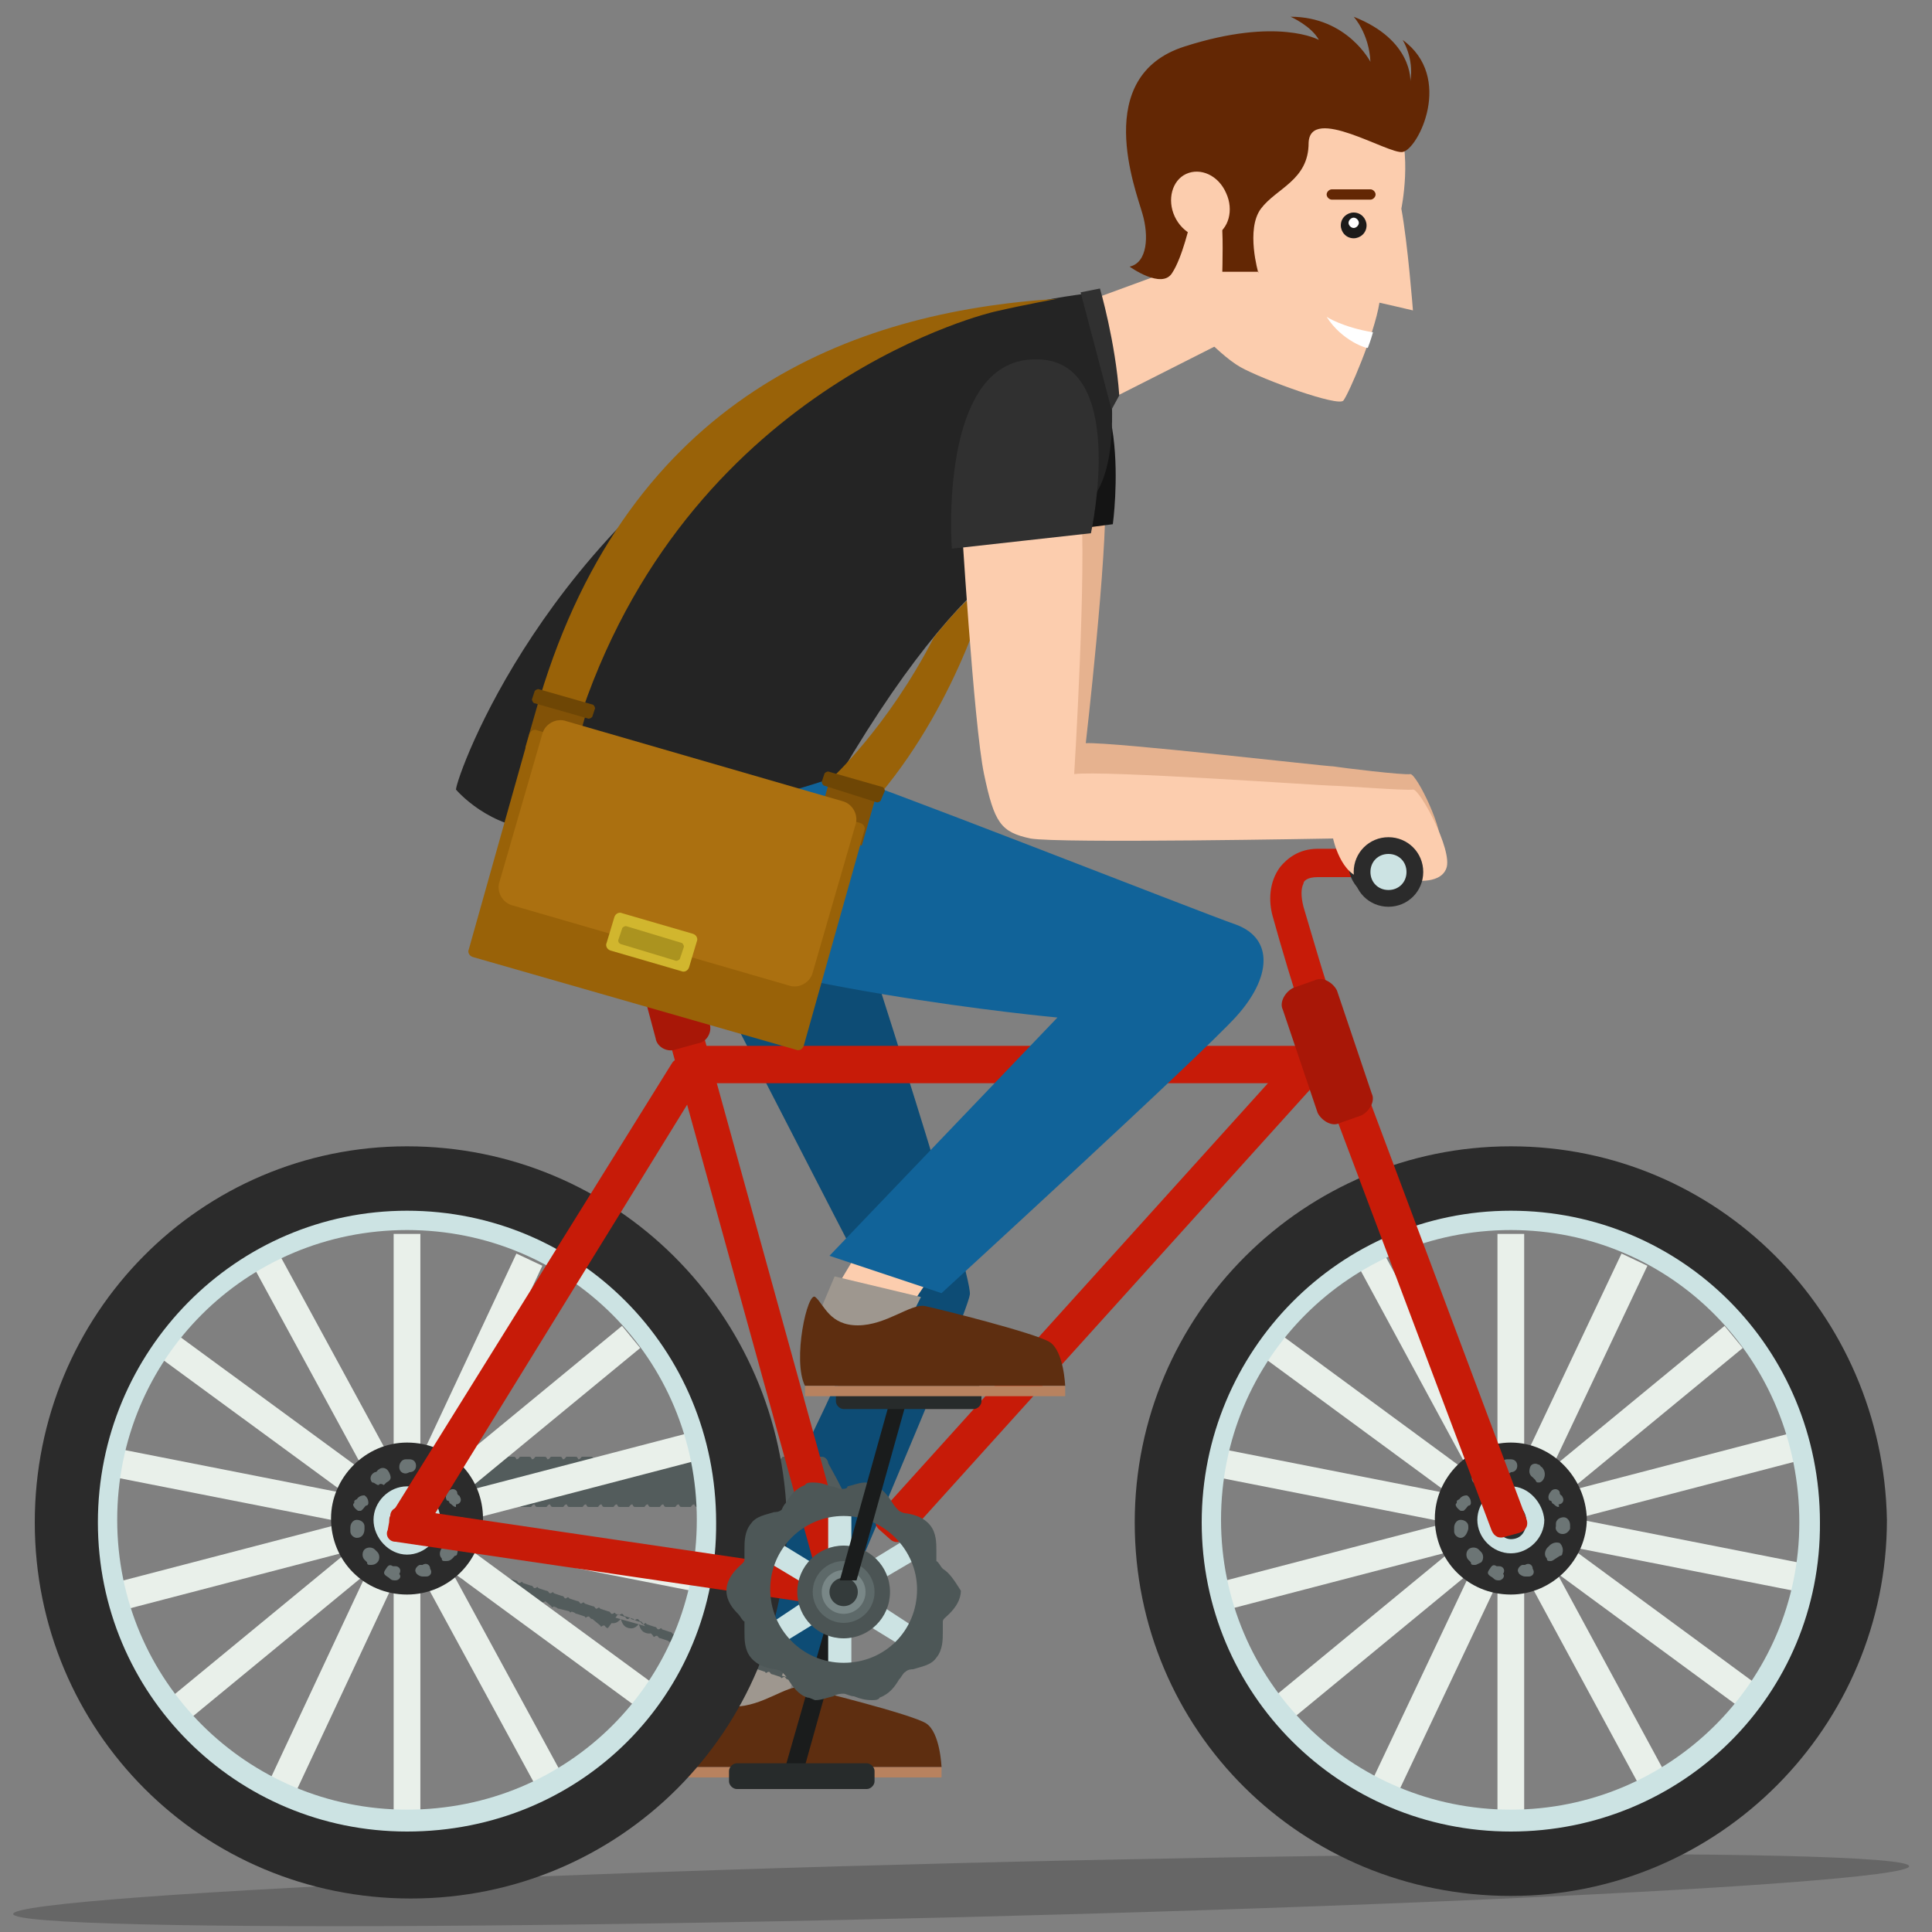 <?xml version="1.0" encoding="utf-8"?>
<!-- Generator: Adobe Illustrator 24.1.1, SVG Export Plug-In . SVG Version: 6.00 Build 0)  -->
<svg version="1.1" xmlns="http://www.w3.org/2000/svg" xmlns:xlink="http://www.w3.org/1999/xlink" x="0px" y="0px" width="150px"
	 height="150px" viewBox="0 0 150 150" class="cyclist" xml:space="preserve">
<rect x="0" y="0" width="150" height="150" fill="#808080" stroke="none"/>
<g id="Layer_3">
	<polygon style="fill:#FCCDAE;" points="55.2,129.8 56.6,125.7 62.3,127.1 60.7,130.9 	"/>
	<path style="fill:#0D4C75;" d="M52.1,69.7c0,0,14.5,28.3,15.5,30.1c1,1.8-12.7,27.6-12.7,27.6l8.5,1.9c0,0,11.7-27.1,11.9-28.8
		c0.2-1.7-8.7-29.1-8.7-29.1L52.1,69.7z"/>
	<polygon style="fill:#9E978F;" points="53.5,131.7 55.1,128.6 61.7,130 61,132.3 55.8,133.8 	"/>
	<g>
		<path style="fill:#5E2E10;" d="M52.9,137.2h20.2c0,0-0.1-2.7-1.2-3.4c-1.1-0.7-8.7-2.6-9.7-2.8c-1.1-0.2-3,1.5-5.2,1.5
			c-2.2,0-2.6-1.6-3.3-2.2C53.1,129.8,51.9,135.2,52.9,137.2z"/>
		<rect x="52.9" y="137.2" style="fill:#B8825F;" width="20.2" height="0.8"/>
	</g>
</g>
<g id="Layer_1">

		<ellipse id="shadow" transform="matrix(1 -2.520462e-02 2.520462e-02 1 -3.674 1.927)" style="opacity:0.2;enable-background:new    ;" cx="74.6" cy="146.7" rx="73.6" ry="2.1"/>
	<g>
		<g id="group">
			<g>
				<g>
					<path style="fill:#535C5C;" d="M32.4,113.9L32.4,113.9h-0.3c-0.3,0-0.5-0.3-0.5-0.5c0-0.3,0.3-0.5,0.5-0.5h0.3
						c0.3,0,0.5,0.3,0.5,0.5C32.8,113.8,32.5,113.9,32.4,113.9z"/>
				</g>
				<g>
					<path style="fill:#535C5C;" d="M65.8,117C65.8,117,65.6,117,65.8,117H65c-0.2,0-0.2,0-0.3-0.2c-0.2,0-0.2,0.2-0.3,0.2h-0.6
						c-0.2,0-0.2,0-0.3-0.2c-0.2,0-0.2,0.2-0.3,0.2h-0.6c-0.2,0-0.2,0-0.3-0.2c-0.2,0-0.2,0.2-0.3,0.2h-0.6c-0.2,0-0.2,0-0.3-0.2
						c-0.2,0-0.2,0.2-0.3,0.2h-0.6c-0.2,0-0.2,0-0.3-0.2c-0.2,0-0.2,0.2-0.3,0.2H59c-0.2,0-0.2,0-0.3-0.2c-0.2,0-0.2,0.2-0.3,0.2
						h-0.6c-0.2,0-0.2,0-0.3-0.2c-0.2,0-0.2,0.2-0.3,0.2h-0.6c-0.2,0-0.2,0-0.3-0.2c-0.2,0-0.2,0.2-0.3,0.2h-0.6
						c-0.2,0-0.2,0-0.3-0.2c-0.2,0-0.2,0.2-0.3,0.2h-0.6c-0.2,0-0.2,0-0.3-0.2c-0.2,0-0.2,0.2-0.3,0.2H53c-0.2,0-0.2,0-0.3-0.2
						c-0.2,0-0.2,0.2-0.3,0.2h-0.6c-0.2,0-0.2,0-0.3-0.2c-0.2,0-0.2,0.2-0.3,0.2h-0.6c-0.2,0-0.2,0-0.3-0.2c-0.2,0-0.2,0.2-0.3,0.2
						h-0.6c-0.2,0-0.2,0-0.3-0.2c-0.2,0-0.2,0.2-0.3,0.2h-0.6c-0.2,0-0.2,0-0.3-0.2c-0.2,0-0.2,0.2-0.3,0.2H47c-0.2,0-0.2,0-0.3-0.2
						c-0.2,0-0.2,0.2-0.3,0.2h-0.6c-0.2,0-0.2,0-0.3-0.2c-0.2,0-0.2,0.2-0.3,0.2h-0.9c-0.2,0-0.2,0-0.3-0.2c-0.2,0-0.2,0.2-0.3,0.2
						H43c-0.2,0-0.2,0-0.3-0.2c-0.2,0-0.2,0.2-0.3,0.2h-0.6c-0.2,0-0.2,0-0.3-0.2c-0.2,0-0.2,0.2-0.3,0.2h-0.6c-0.2,0-0.2,0-0.3-0.2
						c-0.2,0-0.2,0.2-0.3,0.2h-0.8c-0.2,0-0.2,0-0.3-0.2c-0.2,0-0.2,0.2-0.3,0.2H38c-0.2,0-0.2,0-0.3-0.2c-0.2,0-0.2,0.2-0.3,0.2
						h-0.6c-0.2,0-0.2,0-0.3-0.2c-1.2-2.7-1.4-2.7-1.5-2.7h-0.6c-0.2,0-0.2,0-0.3-0.2c-0.2,0-0.2,0.2-0.3,0.2h-0.6
						c-0.3,0-0.5-0.3-0.5-0.5c0-0.3,0.3-0.5,0.5-0.5h0.6c0.2,0,0.2,0,0.3,0.2c0.2,0,0.2-0.2,0.3-0.2H35c0.2,0,0.2,0,0.3,0.2
						c0.2,0,0.2-0.2,0.3-0.2h0.6c0.2,0,0.2,0,0.3,0.2c0.2,0,0.2-0.2,0.3-0.2h0.6c0.2,0,0.2,0,0.3,0.2c0.2,0,0.2-0.2,0.3-0.2h0.6
						c0.2,0,0.2,0,0.3,0.2c0.2,0,0.2-0.2,0.3-0.2h0.6c0.2,0,0.2,0,0.3,0.2c0.2,0,0.2-0.2,0.3-0.2H41c0.2,0,0.2,0,0.3,0.2
						c0.2,0,0.2-0.2,0.3-0.2h0.6c0.2,0,0.2,0,0.3,0.2c0.2,0,0.2-0.2,0.3-0.2h0.6c0.2,0,0.2,0,0.3,0.2c0.2,0,0.2-0.2,0.3-0.2h0.6
						c0.2,0,0.2,0,0.3,0.2c0.2,0,0.2-0.2,0.3-0.2h0.6c0.2,0,0.2,0,0.3,0.2c0.2,0,0.2-0.2,0.3-0.2H47c0.2,0,0.2,0,0.3,0.2
						c0.2,0,0.2-0.2,0.3-0.2h0.6c0.2,0,0.2,0,0.3,0.2c0.2,0,0.2-0.2,0.3-0.2h0.6c0.2,0,0.2,0,0.3,0.2c0.2,0,0.2-0.2,0.3-0.2h0.6
						c0.2,0,0.2,0,0.3,0.2c0.2,0,0.2-0.2,0.3-0.2h0.6c0.2,0,0.2,0,0.3,0.2c0.2,0,0.2-0.2,0.3-0.2H53c0.2,0,0.2,0,0.3,0.2
						c0.2,0,0.2-0.2,0.3-0.2h0.6c0.2,0,0.2,0,0.3,0.2c0.2,0,0.2-0.2,0.3-0.2h0.6c0.2,0,0.2,0,0.3,0.2c0.2,0,0.2-0.2,0.3-0.2h0.6
						c0.2,0,0.2,0,0.3,0.2c0.2,0,0.2-0.2,0.3-0.2h0.6c0.2,0,0.2,0,0.3,0.2c0.2,0,0.2-0.2,0.3-0.2H59c0.2,0,0.2,0,0.3,0.2
						c0.2,0,0.2-0.2,0.3-0.2h0.6c0.2,0,0.2,0,0.3,0.2c0.2,0,0.2-0.2,0.3-0.2h0.6c0.2,0,0.2,0,0.3,0.2c0.2,0,0.2-0.2,0.3-0.2h0.6
						c0.2,0,0.2,0,0.3,0.2c0.2,0,0.2-0.2,0.3-0.2h0.6c0.3,0,0.5,0.3,0.5,0.5C66.2,117,65.9,117,65.8,117z"/>
				</g>
				<g>
					<path style="fill:#535C5C;" d="M66.7,117.3L66.7,117.3h-0.3c-0.3,0-0.5-0.3-0.5-0.5c0-0.3,0.3-0.5,0.5-0.5h0.3
						c0.3,0,0.5,0.3,0.5,0.5S67,117.3,66.7,117.3z"/>
				</g>
			</g>
			<g>
				<g>
					<path style="fill:#535C5C;" d="M29.4,122.7L29.4,122.7h-0.3c-0.3,0-0.5-0.3-0.3-0.6c0-0.3,0.3-0.5,0.6-0.3l0.3,0.2
						c0.3,0,0.5,0.3,0.3,0.6C29.8,122.7,29.7,123,29.4,122.7z"/>
				</g>
				<g>
					<path style="fill:#535C5C;" d="M62,130.6C61.9,130.6,61.9,130.6,62,130.6l-0.8-0.2c-0.2,0-0.2-0.2-0.3-0.2
						c-0.2,0-0.2,0.2-0.3,0L60,130c-0.2,0-0.2-0.2-0.3-0.2c-0.2,0-0.2,0.2-0.3,0l-0.6-0.2c-0.2,0-0.2-0.2-0.3-0.2
						c-0.2,0-0.2,0.2-0.3,0l-0.6-0.2c-0.2,0-0.2-0.2-0.3-0.2c-0.2,0-0.2,0.2-0.3,0l-0.9-0.2c-0.2,0-0.2-0.2-0.3-0.2
						c-0.2,0-0.2,0.2-0.3,0l-0.6-0.2c-0.2,0-0.2-0.2-0.3-0.2c-0.2,0-0.2,0.2-0.3,0l-0.6-0.2c-0.2,0-0.2-0.2-0.3-0.2
						c-0.2,0-0.2,0.2-0.3,0l-0.6-0.2c-0.2,0-0.2-0.2-0.3-0.2c-0.2,0-0.2,0.2-0.3,0l-0.6-0.2c-0.2,0-0.2-0.2-0.3-0.2
						c-0.2,0-0.2,0.2-0.3,0l-0.9-1.1c-0.2,0-0.2-0.2-0.3-0.2c-0.2,0-0.2,0.2-0.3,0l-0.6-0.2c-0.2,0-0.2-0.2-0.3-0.2
						c-0.2,0-0.2,0.2-0.3,0l-0.8,1.1c-0.2,0-0.2-0.2-0.3-0.2c-0.2,0-0.2,0.2-0.3,0l-0.6-0.5c-0.2,0-0.2-0.2-0.3-0.2
						c-0.2,0-0.2,0.2-0.3,0l-0.6-0.2c-0.2,0-0.2-0.2-0.3-0.2c-0.2,0-0.2,0.2-0.3,0l-0.8-0.2c-0.2,0-0.2-0.2-0.3-0.2
						c-0.2,0-0.2,0.2-0.3,0l-0.6-0.5c-0.2,0-0.2-0.2-0.3-0.2s-0.2,0.2-0.3,0l-0.6-0.2c-0.2,0-0.2-0.2-0.3-0.2s-0.2,0.2-0.3,0
						l-0.8-0.2c-0.2,0-0.2-0.2-0.3-0.2s-0.2,0.2-0.3,0l-0.6-0.2c-0.2,0-0.2-0.2-0.3-0.2s-0.2,0.2-0.3,0l-0.8-0.2
						c-0.2,0-0.2-0.2-0.3-0.2s-0.2,0.2-0.3,0l-0.6-0.2c-0.2,0-0.2-0.2-0.3-0.2s-0.2,0.2-0.3,0l-0.6-0.2c-0.2,0-0.2-0.2-0.3-0.2
						s-0.2,0.2-0.3,0l-0.6-0.2c-0.2,0-0.2-0.2-0.3-0.2s-0.2,0.2-0.3,0l-0.6-0.2c-0.2,0-0.2-0.2-0.3-0.2s-0.2,0.2-0.3,0l-0.9-0.2
						c-0.2,0-0.2-0.2-0.3-0.2c-0.2,0-0.2,0.2-0.3,0l-0.6-0.2c-0.3,0-0.5-0.3-0.3-0.6c0-0.3,0.3-0.5,0.6-0.3l0.6,0.2
						c0.2,0,0.2,0.2,0.3,0.2c0.2,0,0.2-0.2,0.3,0l0.6,0.2c0.2,0,0.2,0.2,0.3,0.2c0.2,0,0.2-0.2,0.3,0l0.6,0.2c0.2,0,0.2,0.2,0.3,0.2
						c0.2,0,0.2-0.2,0.3,0l0.6,0.2c0.2,0,0.2,0.2,0.3,0.2c0.2,0,0.2-0.2,0.3,0l0.6,0.2c0.2,0,0.2,0.2,0.3,0.2c0.2,0,0.2-0.2,0.3,0
						l0.6,0.2c0.2,0,0.2,0.2,0.3,0.2c0.2,0,0.2-0.2,0.3,0l0.6,0.2c0.2,0,0.2,0.2,0.3,0.2c0.2,0,0.2-0.2,0.3,0l0.6,0.2
						c0.2,0,0.2,0.2,0.3,0.2c0.2,0,0.2-0.2,0.3,0l0.6,0.2c0.2,0,0.2,0.2,0.3,0.2c0.2,0,0.2-0.2,0.3,0l0.6,0.2c0.2,0,0.2,0.2,0.3,0.2
						c0.2,0,0.2-0.2,0.3,0l0.6,0.2c0.2,0,0.2,0.2,0.3,0.2c0.2,0,0.2-0.2,0.3,0l0.6,0.2c0.2,0,0.2,0.2,0.3,0.2s0.2-0.2,0.3,0l0.6,0.2
						c0.2,0,0.2,0.2,0.3,0.2s0.2-0.2,0.3,0l0.6,0.2c0.2,0,0.2,0.2,0.3,0.2s0.2-0.2,0.3,0l0.6,0.2c0.2,0,0.2,0.2,0.3,0.2
						c0.2,0,0.2-0.2,0.3,0l0.6,0.2c0.2,0,0.2,0.2,0.3,0.2c0.2,0,0.2-0.2,0.3,0l0.6,0.2c0.2,0,0.2,0.2,0.3,0.2c0.2,0,0.2-0.2,0.3,0
						l0.6,0.2c0.2,0,0.2,0.2,0.3,0.2c0.2,0,0.2-0.2,0.3,0l0.6,0.2c0.2,0,0.2,0.2,0.3,0.2c0.2,0,0.2-0.2,0.3,0l0.6,0.2
						c0.2,0,0.2,0.2,0.3,0.2c0.2,0,0.2-0.2,0.3,0l0.6,0.2c0.2,0,0.2,0.2,0.3,0.2c0.2,0,0.2-0.2,0.3,0l0.6,0.2c0.2,0,0.2,0.2,0.3,0.2
						c0.2,0,0.2-0.2,0.3,0l0.6,0.2c0.2,0,0.2,0.2,0.3,0.2c0.2,0,0.2-0.2,0.3,0l0.6,0.2c0.2,0,0.2,0.2,0.3,0.2c0.2,0,0.2-0.2,0.3,0
						l0.6,0.2c0.2,0,0.2,0.2,0.3,0.2c0.2,0,0.2-0.2,0.3,0l0.6,0.2c0.3,0,0.5,0.3,0.3,0.6C62.5,130.6,62.2,130.6,62,130.6z"/>
				</g>
				<g>
					<path style="fill:#535C5C;" d="M62.9,130.9L62.9,130.9l-0.5-0.2c-0.3,0-0.5-0.3-0.3-0.6c0-0.3,0.3-0.5,0.6-0.3L63,130
						c0.3,0,0.5,0.3,0.3,0.6C63.4,130.9,63.1,130.9,62.9,130.9z"/>
				</g>
			</g>
			<path id="chain" style="fill:#535C5C;" d="M63.9,130.3L63.9,130.3l-1.4-0.4l0,0l-1.4-0.4l0,0l-1.4-0.4l0,0l-1.4-0.4l0,0l-1.8-0.6
				l0,0l-1.4-0.4l0,0l-1-0.3l0,0l-1.4-0.4l0,0l-1.4-0.4l0,0l-1.4-0.4l0,0l-1.4-0.4l0,0l-1.4-0.4l0,0l-1.4-0.4l0,0l-1.4-0.4l0,0
				l-1.8-0.6l0,0l-1.4-0.4l0,0l-1.4-0.4l0,0l-1-0.3l0,0l-1.4-0.4l0,0l-1.4-0.4l0,0l-1.4-0.4l0,0l-1.4-0.4l0,0L32,120l0,0l-1.4-0.4
				l0,0l-1.8-0.6l0,0l-1.4-0.4c0,0-0.5,1.5,0.4,1.8c0.4,0.1,0.6-0.1,0.8-0.3c0.1,0.3,0.2,0.6,0.6,0.7c0.4,0.1,0.6-0.1,0.8-0.3
				c0.1,0.3,0.2,0.6,0.6,0.7c0.4,0.1,0.6-0.1,0.8-0.3c0.1,0.3,0.2,0.6,0.6,0.7c0.4,0.1,0.6-0.1,0.8-0.3c0.1,0.3,0.2,0.6,0.6,0.7
				c0.4,0.1,0.6-0.1,0.8-0.3c0.1,0.3,0.2,0.6,0.6,0.7c0.4,0.1,0.6-0.1,0.8-0.3c0.1,0.3,0.2,0.6,0.6,0.7c0.4,0.1,0.6-0.1,0.8-0.3
				c0.1,0.3,0.2,0.6,0.6,0.7c0.4,0.1,0.6-0.1,0.8-0.3c0.1,0.3,0.2,0.6,0.6,0.7c0.4,0.1,0.6-0.1,0.8-0.3c0.1,0.3,0.2,0.6,0.6,0.7
				c0.4,0.1,0.6-0.1,0.8-0.3c0.1,0.3,0.2,0.6,0.6,0.7c0.4,0.1,0.6-0.1,0.8-0.3c0.1,0.3,0.2,0.6,0.6,0.7c0.4,0.1,0.6-0.1,0.8-0.3
				c0.1,0.3,0.2,0.6,0.6,0.7c0.4,0.1,0.6-0.1,0.8-0.3c0.1,0.3,0.2,0.6,0.6,0.7c0.4,0.1,0.6-0.1,0.8-0.3c0.1,0.3,0.2,0.6,0.6,0.7
				c0.4,0.1,0.6-0.1,0.8-0.3c0.1,0.3,0.2,0.6,0.6,0.7c0.4,0.1,0.6-0.1,0.8-0.3c0.1,0.3,0.2,0.6,0.6,0.7c0.4,0.1,0.6-0.1,0.8-0.3
				c0.1,0.3,0.2,0.6,0.6,0.7c0.4,0.1,0.6-0.1,0.8-0.3c0.1,0.3,0.2,0.6,0.6,0.7c0.4,0.1,0.6-0.1,0.8-0.3c0.1,0.3,0.2,0.6,0.6,0.7
				c0.4,0.1,0.6-0.1,0.8-0.3c0.1,0.3,0.2,0.6,0.6,0.7c0.4,0.1,0.6-0.1,0.8-0.3c0.1,0.3,0.2,0.6,0.6,0.7c0.4,0.1,0.6-0.1,0.8-0.3
				c0.1,0.3,0.2,0.6,0.6,0.7c0.4,0.1,0.6-0.1,0.8-0.3c0.1,0.3,0.2,0.6,0.6,0.7c0.4,0.1,0.6-0.1,0.8-0.3c0.1,0.3,0.2,0.6,0.6,0.7
				c0.4,0.1,0.6-0.1,0.8-0.3c0.1,0.3,0.2,0.6,0.6,0.7c0.4,0.1,0.6-0.1,0.8-0.3c0.1,0.3,0.2,0.6,0.6,0.7c1,0.3,1.3-1.3,1.3-1.3
				L63.9,130.3z"/>
		</g>
		<g id="wheel_wheel--front">
			<g>
				<line style="fill:none;stroke:#E9F0EA;stroke-width:2.223;stroke-miterlimit:10;" x1="126.9" y1="97.8" x2="107.4" y2="139"/>

					<line style="fill:none;stroke:#E9F0EA;stroke-width:2.223;stroke-miterlimit:10;" x1="134.6" y1="103.8" x2="99.5" y2="132.7"/>
				<line style="fill:none;stroke:#E9F0EA;stroke-width:2.223;stroke-miterlimit:10;" x1="139.1" y1="112.4" x2="95" y2="123.9"/>

					<line style="fill:none;stroke:#E9F0EA;stroke-width:2.223;stroke-miterlimit:10;" x1="139.4" y1="122.4" x2="94.7" y2="113.6"/>

					<line style="fill:none;stroke:#E9F0EA;stroke-width:2.223;stroke-miterlimit:10;" x1="135.5" y1="131.5" x2="98.9" y2="104.6"/>
				<line style="fill:none;stroke:#E9F0EA;stroke-width:2.223;stroke-miterlimit:10;" x1="128.2" y1="138" x2="106.5" y2="97.9"/>

					<line style="fill:none;stroke:#E9F0EA;stroke-width:2.074;stroke-miterlimit:10;" x1="117.3" y1="95.8" x2="117.3" y2="141.1"/>
			</g>
			<path style="fill:#2B2B2B;" d="M117.3,112c-3.2,0-5.9,2.7-5.9,5.9c0,3.3,2.6,5.9,5.9,5.9c3.2,0,5.9-2.7,5.9-5.9
				C123.1,114.7,120.5,112,117.3,112z"/>
			<g style="opacity:0.4;">
				<g>
					<g>
						<path style="fill:#CCE3E3;" d="M116.4,122.7C116.3,122.7,116.3,122.7,116.4,122.7c-0.2,0-0.3,0-0.5-0.2
							c-0.3-0.2-0.5-0.3-0.3-0.6c0.2-0.3,0.3-0.5,0.6-0.3c0.2,0,0.2,0,0.2,0c0.3,0,0.5,0.3,0.3,0.6
							C116.9,122.4,116.6,122.7,116.4,122.7z M118.4,122.4c-0.2,0-0.5-0.2-0.5-0.3c-0.2-0.3,0.2-0.6,0.3-0.6c0.1,0,0.2,0,0.2,0
							c0.3-0.2,0.6,0,0.6,0.3c0.2,0.3,0,0.6-0.3,0.6C118.7,122.4,118.7,122.4,118.4,122.4C118.5,122.4,118.4,122.4,118.4,122.4z
							 M114.5,121.5c-0.2,0-0.3,0-0.3-0.2l-0.2-0.2c-0.2-0.2-0.2-0.6,0-0.8s0.6-0.2,0.8,0l0.2,0.2c0.2,0.2,0.2,0.6,0,0.8
							C114.6,121.5,114.6,121.5,114.5,121.5z M120.4,121.2c-0.2,0-0.3,0-0.3-0.2c-0.2-0.2-0.2-0.5,0-0.8l0.2-0.2
							c0.2-0.2,0.5-0.3,0.8-0.2c0.2,0.2,0.3,0.5,0.2,0.8c0,0.2-0.2,0.2-0.2,0.2C120.5,121.2,120.5,121.2,120.4,121.2z M113.4,119.4
							c-0.2,0-0.5-0.2-0.5-0.5c0-0.2,0-0.2,0-0.3c0-0.3,0.2-0.6,0.5-0.6s0.6,0.2,0.6,0.5c0,0.2,0,0.2,0,0.2
							C113.9,119.1,113.7,119.4,113.4,119.4L113.4,119.4z M121.3,119.1L121.3,119.1c-0.3,0-0.6-0.3-0.5-0.6c0-0.2,0-0.2,0-0.2
							c0-0.3,0.3-0.5,0.6-0.5c0.3,0,0.5,0.3,0.5,0.6c0,0.2,0,0.2,0,0.3C121.7,119.1,121.4,119.1,121.3,119.1z M113.6,117.3h-0.2
							c-0.3-0.2-0.5-0.5-0.3-0.6c0-0.2,0-0.2,0.2-0.3c0.2-0.3,0.5-0.3,0.6-0.3c0.3,0.2,0.3,0.5,0.3,0.6c0,0,0,0.2-0.2,0.2
							C113.9,117,113.7,117.3,113.6,117.3z M121,117c-0.2,0-0.3-0.2-0.5-0.3c0,0,0-0.2-0.2-0.2c-0.2-0.3,0-0.6,0.2-0.8
							c0.3-0.2,0.6,0,0.6,0.2s0.2,0.2,0.2,0.3c0.2,0.3,0,0.6-0.3,0.6C121.1,117,121,117,121,117z M114.9,115.3
							c-0.2,0-0.3-0.2-0.5-0.2c-0.2-0.2-0.2-0.6,0.2-0.8c0.2,0,0.2-0.2,0.3-0.2c0.2-0.2,0.6-0.2,0.8,0.2c0.2,0.4,0.2,0.6-0.2,0.8
							l-0.2,0.2C115.1,115.1,115.1,115.3,114.9,115.3z M119.5,115.1c-0.2,0-0.2,0-0.3-0.2l-0.2-0.2c-0.3-0.2-0.3-0.5-0.2-0.8
							c0.1-0.3,0.5-0.3,0.6-0.2c0.2,0,0.2,0.2,0.3,0.2c0.2,0.2,0.3,0.5,0.2,0.8C119.8,115,119.6,115.1,119.5,115.1z M117,114.4
							c-0.3,0-0.5-0.2-0.5-0.5s0.2-0.6,0.5-0.6c0.2,0,0.2,0,0.3,0c0.3,0,0.5,0.2,0.5,0.5s-0.2,0.5-0.5,0.5l0,0
							C117.2,114.4,117.2,114.4,117,114.4L117,114.4z"/>
					</g>
				</g>
			</g>
			<path style="fill:#CCE3E3;" d="M117.3,89.7c-15.6,0-28.3,12.8-28.3,28.4s12.5,28.3,28.3,28.3s28.3-12.7,28.3-28.3
				S132.9,89.7,117.3,89.7z M117.3,140.5c-12.4,0-22.5-10-22.5-22.5s10-22.5,22.5-22.5s22.4,10.1,22.4,22.7
				C139.7,130.6,129.6,140.5,117.3,140.5z"/>
			<path style="fill:#2B2B2B;" d="M117.3,89c-16,0-29.2,13-29.2,29.2s13,29,29.2,29s29.2-13.2,29.2-29.2
				C146.2,102,133.4,89,117.3,89z M117.3,142.2c-13.3,0-24-10.7-24-24S104,94,117.3,94s24,10.7,24,24.2
				C141.4,131.6,130.6,142.2,117.3,142.2z"/>
			<path style="fill:#CCE3E3;" d="M117.3,115.4c-1.4,0-2.6,1.2-2.6,2.6s1.2,2.6,2.6,2.6c1.4,0,2.6-1.2,2.6-2.6
				C119.8,116.7,118.7,115.4,117.3,115.4z"/>
			<path style="fill:#292E2E;" d="M117.3,116.7c-0.8,0-1.2,0.6-1.2,1.4s0.6,1.4,1.2,1.4c0.8,0,1.2-0.6,1.2-1.4
				S117.9,116.7,117.3,116.7z"/>
		</g>
		<g id="wheel_wheel--back">
			<g>
				<line style="fill:none;stroke:#E9F0EA;stroke-width:2.223;stroke-miterlimit:10;" x1="41.1" y1="97.8" x2="21.8" y2="139"/>
				<line style="fill:none;stroke:#E9F0EA;stroke-width:2.223;stroke-miterlimit:10;" x1="49" y1="103.8" x2="13.9" y2="132.7"/>
				<line style="fill:none;stroke:#E9F0EA;stroke-width:2.223;stroke-miterlimit:10;" x1="53.5" y1="112.4" x2="9.4" y2="123.9"/>
				<line style="fill:none;stroke:#E9F0EA;stroke-width:2.223;stroke-miterlimit:10;" x1="53.8" y1="122.4" x2="9.1" y2="113.6"/>
				<line style="fill:none;stroke:#E9F0EA;stroke-width:2.223;stroke-miterlimit:10;" x1="49.9" y1="131.5" x2="13.2" y2="104.6"/>
				<line style="fill:none;stroke:#E9F0EA;stroke-width:2.223;stroke-miterlimit:10;" x1="42.5" y1="138" x2="20.7" y2="97.9"/>
				<line style="fill:none;stroke:#E9F0EA;stroke-width:2.074;stroke-miterlimit:10;" x1="31.6" y1="95.8" x2="31.6" y2="141.1"/>
			</g>
			<path style="fill:#CCE3E3;" d="M31.6,89.7c-15.6,0-28.3,12.8-28.3,28.4s12.7,28.3,28.3,28.3s28.3-12.7,28.3-28.3
				S47.5,89.7,31.6,89.7z M31.6,140.5c-12.4,0-22.5-10-22.5-22.5s10-22.5,22.5-22.5s22.5,10,22.5,22.5S44.2,140.5,31.6,140.5z"/>
			<path style="fill:#2B2B2B;" d="M31.6,89c-16,0-28.9,13-28.9,29.2s13,29.2,29.2,29.2s29.2-13,29.2-29.2C60.8,102,47.8,89,31.6,89z
				 M31.6,142.2c-13.3,0-24-10.7-24-24S18.3,94,31.6,94s24,10.7,24,24.2C55.7,131.6,45.1,142.2,31.6,142.2z"/>
			<path style="fill:#2B2B2B;" d="M31.6,112c-3.2,0-5.9,2.7-5.9,5.9c0,3.3,2.6,5.9,5.9,5.9s5.9-2.7,5.9-5.9S35,112,31.6,112z"/>
			<g style="opacity:0.4;">
				<g>
					<g>
						<path style="fill:#CCE3E3;" d="M30.7,122.7L30.7,122.7c-0.2,0-0.3,0-0.5-0.2c-0.3-0.2-0.5-0.3-0.3-0.6s0.3-0.5,0.6-0.3h0.2
							c0.3,0,0.5,0.3,0.3,0.6C31.2,122.4,31,122.7,30.7,122.7z M32.8,122.4c-0.2,0-0.5-0.2-0.5-0.3c-0.2-0.3,0.2-0.6,0.3-0.6
							s0.2,0,0.2,0c0.3-0.2,0.6,0,0.6,0.3c0.2,0.3,0,0.6-0.3,0.6C33.1,122.4,33,122.4,32.8,122.4L32.8,122.4z M28.8,121.5
							c-0.2,0-0.3,0-0.3-0.2l-0.2-0.2c-0.2-0.2-0.2-0.6,0-0.8s0.6-0.2,0.8,0l0.2,0.2c0.2,0.2,0.2,0.6,0,0.8S28.9,121.5,28.8,121.5z
							 M34.6,121.2c-0.2,0-0.3,0-0.3-0.2c-0.2-0.2-0.2-0.5,0-0.8l0.2-0.2c0.2-0.2,0.5-0.3,0.8-0.2c0.2,0.2,0.3,0.5,0.2,0.8
							c0,0.2-0.2,0.2-0.2,0.2C35,121.2,34.8,121.2,34.6,121.2z M27.7,119.4c-0.2,0-0.5-0.2-0.5-0.5c0-0.2,0-0.2,0-0.3
							c0-0.3,0.2-0.6,0.5-0.6s0.6,0.2,0.6,0.5c0,0.2,0,0.2,0,0.2C28.3,119.1,28.1,119.4,27.7,119.4
							C27.8,119.4,27.8,119.4,27.7,119.4z M35.7,119.1C35.7,119.1,35.6,119.1,35.7,119.1c-0.3,0-0.6-0.3-0.5-0.6c0-0.2,0-0.2,0-0.2
							c0-0.3,0.3-0.5,0.6-0.5s0.5,0.3,0.5,0.6c0,0.2,0,0.2,0,0.3C36.2,119.1,35.9,119.1,35.7,119.1z M28,117.3h-0.2
							c-0.3-0.2-0.5-0.5-0.3-0.6c0-0.2,0-0.2,0.2-0.3c0.2-0.3,0.5-0.3,0.6-0.3c0.3,0.2,0.3,0.5,0.3,0.6c0,0,0,0.2-0.2,0.2
							C28.3,117,28.1,117.3,28,117.3z M35.4,117c-0.2,0-0.3-0.2-0.5-0.3c0,0,0-0.2-0.2-0.2c-0.2-0.3,0-0.6,0.2-0.8
							c0.3-0.2,0.6,0,0.6,0.2s0.2,0.2,0.2,0.3c0.2,0.3,0,0.6-0.3,0.6C35.4,117,35.4,117,35.4,117z M29.4,115.3
							c-0.2,0-0.3-0.2-0.5-0.2c-0.2-0.2-0.2-0.6,0.2-0.8c0.2,0,0.2-0.2,0.3-0.2c0.2-0.2,0.6-0.2,0.8,0.2s0.2,0.6-0.2,0.8l-0.2,0.2
							C29.5,115.1,29.4,115.3,29.4,115.3z M33.9,115.1c-0.2,0-0.2,0-0.3-0.2l-0.2-0.2c-0.3-0.2-0.3-0.5-0.2-0.8s0.5-0.3,0.8-0.2
							c0.2,0,0.2,0.2,0.3,0.2c0.2,0.2,0.3,0.5,0.2,0.8C34.2,115,34,115.1,33.9,115.1z M31.5,114.4c-0.3,0-0.5-0.2-0.5-0.5
							s0.2-0.6,0.5-0.6c0.2,0,0.2,0,0.3,0c0.3,0,0.5,0.2,0.5,0.5s-0.2,0.5-0.5,0.5l0,0C31.6,114.4,31.5,114.4,31.5,114.4L31.5,114.4
							z"/>
					</g>
				</g>
			</g>
			<path style="fill:#CCE3E3;" d="M31.6,115.4c-1.4,0-2.6,1.2-2.6,2.6s1.2,2.7,2.6,2.7s2.6-1.2,2.6-2.6
				C34.2,116.7,33.1,115.4,31.6,115.4z"/>
			<path style="fill:#292E2E;" d="M31.6,116.7c-0.8,0-1.2,0.6-1.2,1.4s0.6,1.4,1.2,1.4c0.8,0,1.2-0.6,1.2-1.4
				C33,117.3,32.4,116.7,31.6,116.7z"/>
		</g>
		<g>
			<g>
				<path style="fill:#C71B08;" d="M102.2,79.5c-0.5,0-0.9-0.3-1.1-0.8c-0.5-1.4-1.7-5.4-2.3-7.6c-0.3-1.1-0.3-2.6,0.6-3.8
					c0.5-0.6,1.4-1.4,2.9-1.4h5.4c0.6,0,1.1,0.5,1.1,1.1s-0.5,1.1-1.1,1.1h-5.4c-0.8,0-1.1,0.3-1.1,0.5c-0.2,0.4-0.2,1,0,1.8
					c0.6,2,1.8,6.2,2.3,7.4c0.2,0.6,0,1.2-0.6,1.4C102.5,79.5,102.2,79.5,102.2,79.5z"/>
			</g>
			<path style="fill:#C71B08;" d="M102.5,81.3c0.5,0,0.8,0.3,0.8,0.8v1.2c0,0.5-0.3,0.8-0.8,0.8H54.1c-0.5,0-0.8-0.3-0.8-0.8V82
				c0-0.5,0.3-0.8,0.8-0.8h48.4V81.3z"/>
			<path style="fill:#C71B08;" d="M100.7,81.6c0.3-0.3,0.8-0.3,1.1,0l0.9,0.8c0.3,0.3,0.3,0.8,0,1.1l-32.5,36
				c-0.3,0.3-0.8,0.3-1.1,0l-0.9-0.8c-0.3-0.3-0.3-0.8,0-1.1L100.7,81.6z"/>
			<path style="fill:#C71B08;" d="M66.4,123c0.2,0.5-0.2,0.9-0.6,0.9l-1.1,0.3c-0.5,0.2-0.9-0.2-0.9-0.6L49.6,72.2
				c-0.2-0.5,0.2-0.9,0.6-0.9l1.1-0.3c0.5-0.2,0.9,0.2,0.9,0.6L66.4,123z"/>
			<path style="fill:#A81707;" d="M55.1,79.5c0.2,0.6-0.2,1.4-0.9,1.5l-1.8,0.5c-0.6,0.2-1.4-0.2-1.5-0.9l-2.6-9.7
				c-0.2-0.6,0.2-1.4,0.9-1.5l1.8-0.5c0.6-0.2,1.4,0.2,1.5,0.9L55.1,79.5z"/>
			<path style="fill:#C71B08;" d="M118.5,117.9c0.2,0.5,0,0.9-0.5,1.1l-1.1,0.3c-0.5,0.2-0.9,0-1.1-0.5L101,79.5
				c-0.2-0.5,0-0.9,0.5-1.1l1.1-0.5c0.5-0.2,0.9,0,1.1,0.5L118.5,117.9z"/>
			<path style="fill:#A81707;" d="M106.5,84.9c0.3,0.6-0.2,1.4-0.8,1.7l-1.7,0.6c-0.6,0.3-1.4-0.2-1.7-0.8l-2.7-8
				c-0.3-0.6,0.2-1.4,0.8-1.7l1.7-0.6c0.6-0.3,1.4,0.2,1.7,0.8L106.5,84.9z"/>
			<path style="fill:#0D0D0D;" d="M62.9,71.6c-3.6,0-7.4,2.9-11.8,2.9s-9.2-2.9-9.8-5.1c-0.6-2.4,2.4-3.9,4.5-2.7
				c2.3,1.2,3.8,2.4,7.3,2.4s7.3-0.2,8.8,0.2C63.4,69.5,63.4,71,62.9,71.6z"/>
			<polygon style="fill:#1A1C1C;" points="62.3,137.8 60.8,137.8 64.7,124.2 66.1,124.2 			"/>
			<path style="fill:#272B2B;" d="M67.9,138.3c0,0.3-0.3,0.6-0.6,0.6H57.2c-0.3,0-0.6-0.3-0.6-0.6v-0.8c0-0.3,0.3-0.6,0.6-0.6h10.1
				c0.3,0,0.6,0.3,0.6,0.6C67.9,137.5,67.9,138.3,67.9,138.3z"/>
			<path style="fill:#C71B08;" d="M32.8,119.1c-0.2,0.3-0.8,0.5-1.1,0.3l-1.1-0.6c-0.3-0.2-0.5-0.8-0.3-1.1l21.9-35.2
				c0.2-0.3,0.8-0.5,1.1-0.3l0.9,0.6c0.3,0.2,0.5,0.8,0.3,1.1L32.8,119.1z"/>
			<path style="fill:#C71B08;" d="M30.7,119.7c-0.5,0-0.8-0.5-0.6-0.9l0.2-1.1c0-0.5,0.5-0.8,0.9-0.6l34.6,5.1
				c0.5,0,0.8,0.5,0.6,0.9l-0.2,1.1c0,0.5-0.5,0.8-0.9,0.6L30.7,119.7z"/>
			<circle style="fill:#2B2B2B;" cx="107.4" cy="67.1" r="2.7"/>
			<circle style="fill:#CCE3E3;" cx="107.4" cy="67.1" r="1.4"/>
		</g>
		<g id="crank">
			<polygon style="fill:#CCE3E3;" points="71.4,120.9 70.5,119.4 66.1,122.1 66.1,117 64.3,117 64.3,122.1 59.9,119.4 59,120.9
				63.5,123.6 59,126.6 59.9,128.1 64.3,125.4 64.3,130.6 66.1,130.6 66.1,125.4 70.5,128.1 71.4,126.6 66.8,123.6 			"/>
			<path style="fill:#4D5757;" d="M73.2,121.8c-0.2-0.2-0.3-0.5-0.5-0.6c0-0.2,0-0.5,0-0.8c0-0.6,0-1.4-0.5-2s-1.2-0.8-1.8-0.9
				c-0.3,0-0.6-0.2-0.6-0.2c-0.2-0.2-0.3-0.3-0.5-0.6c-0.3-0.5-0.8-1.2-1.5-1.4c-0.2,0-0.5-0.2-0.6-0.2c-0.5,0-0.9,0.2-1.4,0.3
				c0,0.2-0.3,0.2-0.5,0.2c-0.2,0-0.5-0.2-0.8-0.2c-0.5-0.2-0.9-0.3-1.4-0.3c-0.2,0-0.5,0-0.6,0.2c-0.8,0.3-1.2,0.9-1.5,1.4
				c-0.2,0.2-0.3,0.5-0.3,0.5c-0.2,0.2-0.5,0.2-0.6,0.2c-0.6,0.2-1.4,0.3-1.8,0.9c-0.5,0.6-0.5,1.4-0.5,2c0,0.3,0,0.6,0,0.8
				s-0.2,0.3-0.5,0.6c-0.5,0.5-0.9,1.1-0.9,1.8c0,0.8,0.5,1.4,0.9,1.8c0.2,0.2,0.3,0.5,0.5,0.6c0,0.2,0,0.5,0,0.8c0,0.6,0,1.4,0.5,2
				s1.2,0.8,1.8,0.9c0.3,0,0.6,0.2,0.6,0.2c0.2,0.2,0.3,0.3,0.5,0.6c0.3,0.5,0.8,1.2,1.5,1.4c0.2,0,0.5,0.2,0.6,0.2
				c0.5,0,0.9-0.2,1.4-0.3c0.3-0.2,0.6-0.2,0.8-0.2s0.5,0.2,0.8,0.2c0.5,0.2,0.9,0.3,1.4,0.3c0.2,0,0.5,0,0.6-0.2
				c0.8-0.3,1.2-0.9,1.5-1.4c0.2-0.2,0.3-0.5,0.5-0.6c0.2-0.2,0.5-0.2,0.6-0.2c0.6-0.2,1.4-0.3,1.8-0.9c0.5-0.6,0.5-1.4,0.5-2
				c0-0.3,0-0.6,0-0.8s0.2-0.3,0.5-0.6c0.5-0.5,0.9-1.1,0.9-1.8C74.1,122.7,73.7,122.1,73.2,121.8z M65.5,129.1
				c-3.2,0-5.7-2.6-5.7-5.7c0-3.2,2.6-5.7,5.7-5.7s5.7,2.6,5.7,5.7C71.2,126.6,68.7,129.1,65.5,129.1z"/>
			<circle style="fill:#4B5454;" cx="65.5" cy="123.6" r="3.6"/>
			<circle style="fill:#5D6969;" cx="65.5" cy="123.6" r="2.4"/>
			<circle style="fill:#798787;" cx="65.5" cy="123.6" r="1.7"/>
			<circle style="fill:#343B3B;" cx="65.5" cy="123.6" r="1.1"/>
		</g>
		<g>
			<polygon style="fill:#1A1C1C;" points="66.5,122.7 65.2,122.7 69,109.1 70.3,109.1 			"/>
			<path style="fill:#272B2B;" d="M76.2,108.8c0,0.3-0.3,0.6-0.6,0.6H65.5c-0.3,0-0.6-0.3-0.6-0.6V108c0-0.3,0.3-0.6,0.6-0.6h10.1
				c0.3,0,0.6,0.3,0.6,0.6V108.8z"/>
		</g>
	</g>
</g>
<g id="Layer_2">
	<g>
		<polygon style="fill:#FCCDAE;" points="91.2,20.9 85.2,23.1 86.6,30.8 95.1,26.5 		"/>
		<path style="fill:#E6B28F;" d="M109.5,60.1c-0.5,0.1-5.4-0.5-6-0.6c-0.6,0-17-1.9-19.2-1.8c0,0,1.7-14.8,1.5-19.3l-9.1,0.3
			c0,0,0.2,15.2,0.8,18.7c0.6,3.5,1.1,4.2,3.2,4.7c2.1,0.5,22.7,1.2,22.7,1.2s0.5,2.7,2.2,3c1.7,0.3,3.4,0.2,3.4,0.2
			s2.3,0.6,2.8-0.7C112.2,64.6,110,60.1,109.5,60.1z"/>
		<path style="fill:#141414;" d="M76.4,42l10-1.3c0,0,1.9-13.9-5.4-12.9C73.7,28.9,76.4,42,76.4,42z"/>
		<polygon style="fill:#FCCDAE;" points="64.5,100.7 66.9,96.7 73,98 70.5,101.7 		"/>
		<polygon style="fill:#9E978F;" points="63.7,101.7 64.8,99.1 71.5,100.7 70.6,102.5 66,103.8 		"/>
		<g>
			<path style="fill:#5E2E10;" d="M62.5,107.6h20.2c0,0-0.1-2.7-1.2-3.4c-1.1-0.7-8.7-2.6-9.7-2.8c-1.1-0.2-3,1.5-5.2,1.5
				c-2.2,0-2.6-1.6-3.3-2.2C62.7,100.2,61.5,105.6,62.5,107.6z"/>
			<rect x="62.5" y="107.6" style="fill:#B8825F;" width="20.2" height="0.8"/>
		</g>
		<path style="fill:#116399;" d="M64.4,97.5l8.7,2.9c0,0,20.2-18.5,22.9-21.5c2.7-3,2.9-6,0-7.1c-2.9-1-30-11.7-31.5-11.9
			C62.9,59.9,41.9,63,41.9,63s0.2,6.3,4,8.1C58,76.8,82.1,79,82.1,79L64.4,97.5z"/>
		<path style="fill:#242424;" d="M65.2,60.2c0,0-11.7,4.3-23.1,4.2c-4.1,0-6.7-3.1-6.7-3.1C35.5,60.1,42.3,41,62.1,30
			c6.2-3.4,14.4-6.3,23-7.3c0,0,2.8,11.2,0,15.6C82.3,42.7,76.7,40.6,65.2,60.2z"/>
		<path style="fill:#303030;" d="M83.9,22.7l1.5-0.3c0,0,1.2,4.1,1.5,8.3l-0.6,1.1L83.9,22.7z"/>
		<path style="fill:#FCCDAE;" d="M91.8,24.3c0,0,2.6,3.1,4.5,4.2c1.8,1,7.6,3.1,8,2.6c0.4-0.5,2.4-5.1,2.8-7.6c0,0,2.2,0.5,2.6,0.6
			c0,0-0.4-5.2-0.9-7.9c0,0,0.9-4.3-0.4-7.1c-1.3-2.8-13.4-6.7-17.9-1.8C86,12,91.8,24.3,91.8,24.3z"/>
		<path style="fill:#632704;" d="M97.7,21.2c0,0-1-3.4,0.2-5c1.2-1.6,3.7-2.2,3.7-5.1c0.1-3,6.2,0.9,7.3,0.7c1.2-0.2,4-5.8,0-8.7
			c0,0,0.9,1.4,0.6,3.2c0,0,0.2-3.2-4.4-5c0,0,1.2,1.3,1.3,3.5c0,0-1.8-3.5-6.2-3.5c0,0,1.6,0.7,2.2,1.8c0,0-3.2-1.8-10.4,0.5
			c-7.3,2.3-3.8,11.2-3.3,13c0.5,1.7,0.4,3.8-1,4.1c0,0,2.5,1.8,3.3,0.5c0.8-1.2,1.4-3.9,1.4-3.9s2.2-0.4,2.4-0.1
			c0.2,0.3,0.1,3.9,0.1,3.9H97.7z"/>
		<path style="fill:#FCCDAE;" d="M95.2,15c0.6,1.3,0.2,2.8-0.9,3.3c-1.1,0.5-2.5-0.2-3.1-1.5c-0.6-1.3-0.2-2.8,0.9-3.3
			C93.2,13,94.6,13.6,95.2,15z"/>
		<g>
			<path style="fill:#1C1B1A;" d="M106.1,17.5c0,0.6-0.5,1-1,1c-0.6,0-1-0.5-1-1c0-0.6,0.5-1,1-1C105.7,16.5,106.1,17,106.1,17.5z"
				/>
			<path style="fill:#FFFFFF;" d="M105.5,17.3c0,0.2-0.2,0.4-0.4,0.4c-0.2,0-0.4-0.2-0.4-0.4c0-0.2,0.2-0.4,0.4-0.4
				C105.3,16.9,105.5,17.1,105.5,17.3z"/>
		</g>
		<path style="fill:#632704;" d="M106.8,15.1c0,0.2-0.2,0.4-0.4,0.4h-3c-0.2,0-0.4-0.2-0.4-0.4l0,0c0-0.2,0.2-0.4,0.4-0.4h3
			C106.6,14.7,106.8,14.9,106.8,15.1L106.8,15.1z"/>
		<path style="fill:#FFFFFF;" d="M103,24.6c0,0,1.2,0.8,3.6,1.2c0,0-0.2,0.7-0.4,1.2C106.2,27.1,104.2,26.5,103,24.6z"/>
		<path style="fill:#996208;" d="M41.9,54.2l3.3,1c8.8-25.7,32-31,32-31c2.6-0.6,4.9-1,4.9-1C66,24.2,48.9,30.9,41.9,54.2z"/>
		<path style="fill:#996208;" d="M64.5,60.5c0,0,4.4-4,8-11c1.5-1.9,2.6-2.9,2.6-2.9l1.8-1.6c0,0-2.3,9.2-8.6,16.7L64.5,60.5z"/>
		<g>
			<g>
				<g>

						<rect x="41.1" y="54.7" transform="matrix(0.277 -0.961 0.961 0.277 -23.171 82.39)" style="fill:#825207;" width="4.2" height="3.8"/>

						<rect x="63.5" y="61.2" transform="matrix(0.277 -0.961 0.961 0.277 -13.145 108.666)" style="fill:#825207;" width="4.2" height="3.8"/>
				</g>
				<path style="fill:#996208;" d="M62.4,81.2c-0.1,0.3-0.4,0.4-0.6,0.3l-25.1-7.2c-0.3-0.1-0.4-0.4-0.3-0.6L41.1,57
					c0.1-0.3,0.4-0.4,0.6-0.3l25.1,7.2c0.3,0.1,0.4,0.4,0.3,0.6L62.4,81.2z"/>
				<path style="fill:#AB7010;" d="M63.1,75.5c-0.2,0.8-1.1,1.3-1.9,1l-21.4-6.2c-0.8-0.2-1.3-1.1-1-1.9L42.1,57
					c0.2-0.8,1.1-1.3,1.9-1l21.4,6.2c0.8,0.2,1.3,1.1,1,1.9L63.1,75.5z"/>
				<path style="fill:#D1B62E;" d="M53.5,75.1c-0.1,0.3-0.4,0.4-0.6,0.3l-5.5-1.6c-0.3-0.1-0.4-0.4-0.3-0.6l0.6-2
					c0.1-0.3,0.4-0.4,0.6-0.3l5.5,1.6c0.3,0.1,0.4,0.4,0.3,0.6L53.5,75.1z"/>
				<path style="fill:#AB931F;" d="M52.8,74.4c0,0.1-0.2,0.2-0.3,0.2l-4.3-1.3C48,73.2,48,73.1,48,73l0.3-0.9c0-0.1,0.2-0.2,0.3-0.2
					l4.3,1.3c0.1,0,0.2,0.2,0.2,0.3L52.8,74.4z"/>
			</g>
			<path style="fill:#6E4605;" d="M46,55.6c0,0.1-0.2,0.2-0.3,0.2l-4.2-1.2c-0.1,0-0.2-0.2-0.2-0.3l0.2-0.6c0-0.1,0.2-0.2,0.3-0.2
				l4.2,1.2c0.1,0,0.2,0.2,0.2,0.3L46,55.6z"/>
			<path style="fill:#6E4605;" d="M68.4,62.1c0,0.1-0.2,0.2-0.3,0.2L64,61c-0.1,0-0.2-0.2-0.2-0.3l0.2-0.6c0-0.1,0.2-0.2,0.3-0.2
				l4.2,1.2c0.1,0,0.2,0.2,0.2,0.3L68.4,62.1z"/>
		</g>
		<path style="fill:#FCCDAE;" d="M74.6,39.7c0,0,1,16.6,1.8,20.4c0.8,3.8,1.3,4.5,3.6,5c2.2,0.4,23.5,0,23.5,0s0.6,2.9,2.4,3.1
			c1.8,0.3,3.5,0.1,3.5,0.1s2.4,0.5,2.9-0.9c0.5-1.4-2.1-6.2-2.6-6.1c-0.5,0.1-5.6-0.3-6.3-0.3s-17.7-1.2-20-0.9
			c0,0,1-16.2,0.5-21.2L74.6,39.7z"/>
		<path style="fill:#2B2B2B;" d="M110.5,67.7c0,1.5-1.2,2.7-2.7,2.7c-1.5,0-2.7-1.2-2.7-2.7c0-1.5,1.2-2.7,2.7-2.7
			C109.3,65,110.5,66.2,110.5,67.7z"/>
		<path style="fill:#CCE3E3;" d="M109.2,67.7c0,0.8-0.6,1.4-1.4,1.4c-0.8,0-1.4-0.6-1.4-1.4c0-0.8,0.6-1.4,1.4-1.4
			C108.6,66.3,109.2,66.9,109.2,67.7z"/>
		<path style="fill:#303030;" d="M73.9,42.6l10.8-1.2c0,0,3-13.7-4.4-13.5C72.8,28,73.9,42.6,73.9,42.6z"/>
	</g>
</g>
</svg>
